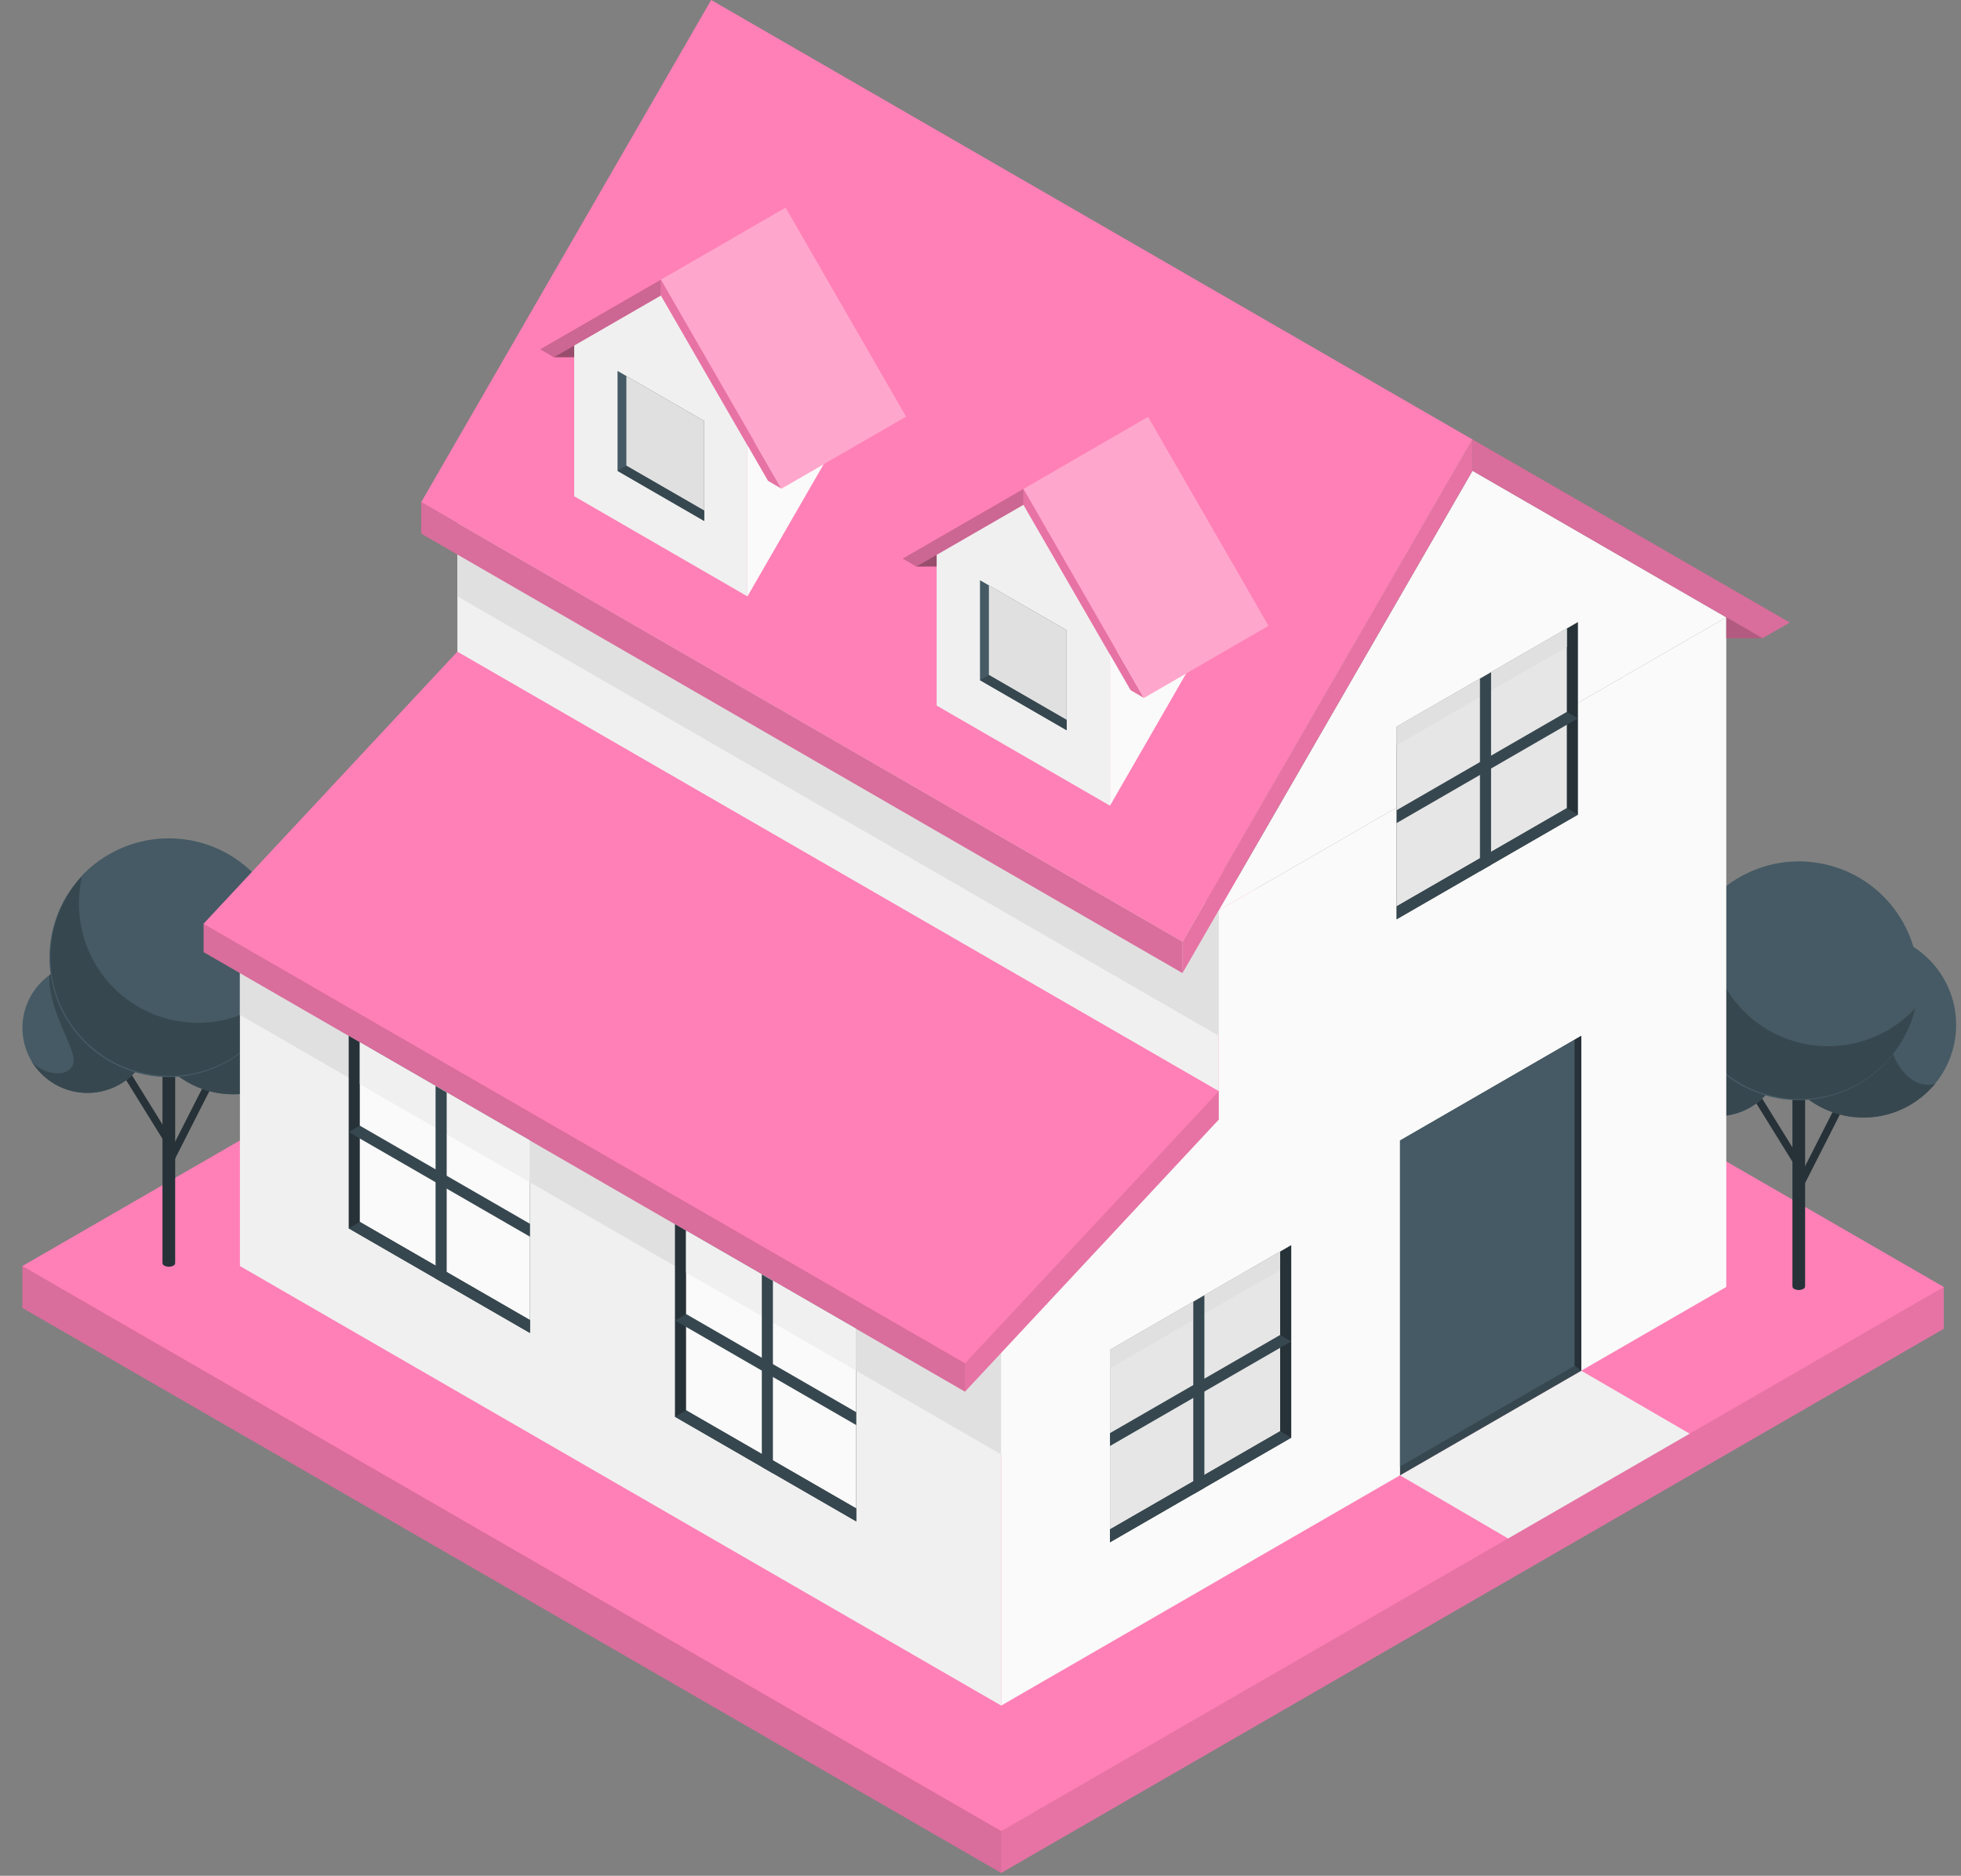 <svg width="254" height="243" fill="none" xmlns="http://www.w3.org/2000/svg"><rect width="100%" height="100%" fill="#808080" stroke="none"/><path d="M124.993 93.52L2.896 164.01v5.42l126.785 73.199 122.085-70.489v-5.42L124.993 93.52z" fill="#FF80B6"/><path d="M181.341 191.124l14 8.182 23.518-13.577-14.039-8.156-23.479 13.551z" fill="#F0F0F0"/><path opacity=".15" d="M2.896 164.01l126.785 73.199v5.42L2.896 169.43v-5.42z" fill="#000"/><path opacity=".1" d="M129.681 237.209l122.085-70.489v5.42l-122.085 70.489v-5.42z" fill="#000"/><path d="M238.047 142.717l-5.441 10.72.882.448 5.441-10.721-.882-.447zM227.937 141.806l-.83.514 5.308 8.573.83-.514-5.308-8.573z" fill="#263238"/><path d="M233.809 140.813v25.829c-.007.073-.034.142-.076.2-.043.059-.101.105-.168.134-.181.093-.381.141-.584.141-.203 0-.403-.048-.584-.141-.065-.029-.121-.076-.162-.135-.04-.059-.065-.127-.07-.199v-25.829h1.644z" fill="#263238"/><path d="M241.375 144.769c6.625 0 11.996-5.371 11.996-11.997 0-6.625-5.371-11.996-11.996-11.996-6.626 0-11.997 5.371-11.997 11.996 0 6.626 5.371 11.997 11.997 11.997z" fill="#455A64"/><path d="M245.138 129.715c1.541-4.88 3.198-6.781 2.145-7.372-1.987-1.126-4.254-1.661-6.535-1.543-2.28.118-4.48.884-6.34 2.21-1.86 1.325-3.303 3.153-4.16 5.27-.856 2.117-1.091 4.434-.676 6.68.415 2.246 1.462 4.326 3.019 5.997 1.557 1.671 3.558 2.863 5.769 3.436 2.21.573 4.539.503 6.711-.202 2.172-.705 4.098-2.015 5.552-3.776-3.545 1.027-7.489-4.38-5.485-10.7z" fill="#37474F"/><path d="M222.481 144.602c4.653 0 8.426-3.773 8.426-8.426 0-4.653-3.773-8.426-8.426-8.426-4.654 0-8.426 3.773-8.426 8.426 0 4.653 3.772 8.426 8.426 8.426z" fill="#455A64"/><path d="M222.481 127.738c-1.771-.003-3.497.555-4.932 1.592-.219 5.138 4.148 10.173 2.928 11.868-1.22 1.696-4.238.643-5.279-.783.745 1.275 1.813 2.332 3.095 3.064 1.282.733 2.734 1.116 4.211 1.11 1.477-.005 2.926-.399 4.203-1.141 1.277-.742 2.336-1.807 3.072-3.088.736-1.28 1.122-2.732 1.12-4.208-.002-1.477-.393-2.927-1.132-4.206-.739-1.278-1.801-2.34-3.08-3.079-1.279-.738-2.729-1.128-4.206-1.129z" fill="#37474F"/><path d="M248.061 130.608c1.962-8.312-3.186-16.641-11.498-18.603-8.313-1.962-16.642 3.186-18.603 11.499-1.962 8.312 3.186 16.641 11.498 18.603 8.313 1.962 16.642-3.186 18.603-11.499z" fill="#455A64"/><path d="M248.079 130.615c-.601 2.479-1.809 4.769-3.514 6.666-1.705 1.897-3.855 3.342-6.255 4.204-2.401.862-4.978 1.114-7.501.735-2.522-.379-4.911-1.379-6.952-2.909-2.041-1.53-3.671-3.542-4.742-5.857-1.072-2.315-1.552-4.859-1.399-7.405.154-2.547.938-5.015 2.28-7.184 1.343-2.168 3.203-3.97 5.413-5.243-1.339.764-2.56 1.72-3.622 2.838-.268 1.159-.406 2.344-.411 3.533-.026 3.107.888 6.15 2.622 8.729 1.733 2.579 4.206 4.574 7.094 5.722 2.887 1.149 6.055 1.398 9.086.714 3.032-.683 5.786-2.267 7.901-4.543z" fill="#37474F"/><path d="M26.873 139.653l-5.441 10.721.882.447 5.441-10.72-.882-.448zM16.79 138.801l-.83.514 5.307 8.573.83-.514-5.307-8.573z" fill="#263238"/><path d="M22.689 137.794v25.83c-.005.071-.029.14-.07.199-.041.059-.097.105-.161.135-.181.093-.381.141-.584.141-.203 0-.404-.048-.585-.141-.067-.029-.124-.075-.167-.134-.043-.059-.069-.128-.077-.2v-25.83h1.644z" fill="#263238"/><path d="M30.228 141.763c6.625 0 11.996-5.371 11.996-11.996 0-6.626-5.371-11.997-11.996-11.997-6.625 0-11.996 5.371-11.996 11.997 0 6.625 5.371 11.996 11.996 11.996z" fill="#455A64"/><path d="M33.992 126.697c1.541-4.881 3.185-6.782 2.145-7.372-1.987-1.126-4.254-1.662-6.535-1.544-2.281.119-4.48.885-6.34 2.21-1.86 1.325-3.303 3.154-4.16 5.271-.857 2.117-1.091 4.434-.676 6.68.415 2.246 1.462 4.326 3.019 5.997 1.557 1.671 3.558 2.863 5.769 3.436 2.211.573 4.539.503 6.711-.202 2.172-.705 4.098-2.015 5.552-3.777-3.545 1.041-7.501-4.38-5.484-10.699z" fill="#37474F"/><path d="M11.335 141.584c4.654 0 8.426-3.773 8.426-8.426 0-4.653-3.772-8.426-8.426-8.426-4.653 0-8.426 3.773-8.426 8.426 0 4.653 3.772 8.426 8.426 8.426z" fill="#455A64"/><path d="M11.335 124.732c-1.769-.002-3.494.55-4.932 1.58-.231 5.138 4.149 10.173 2.928 11.868-1.22 1.696-4.239.642-5.292-.783.743 1.276 1.809 2.335 3.09 3.07 1.281.735 2.734 1.12 4.211 1.117 1.477-.004 2.928-.395 4.206-1.136 1.278-.74 2.339-1.804 3.076-3.084.737-1.28 1.125-2.732 1.125-4.209-0-1.477-.389-2.928-1.127-4.208-.738-1.279-1.8-2.342-3.078-3.082-1.279-.74-2.729-1.13-4.206-1.133z" fill="#37474F"/><path d="M32.805 135.002c6.039-6.039 6.039-15.831 0-21.87-6.039-6.039-15.831-6.039-21.87 0-6.039 6.039-6.039 15.831 0 21.87 6.039 6.039 15.831 6.039 21.87 0z" fill="#455A64"/><path d="M36.92 127.596c-.601 2.48-1.808 4.773-3.513 6.671-1.705 1.899-3.855 3.344-6.257 4.207-2.402.863-4.98 1.115-7.503.736-2.523-.38-4.913-1.38-6.955-2.911-2.042-1.531-3.671-3.546-4.742-5.862-1.071-2.316-1.55-4.862-1.395-7.409.156-2.547.941-5.016 2.287-7.184 1.345-2.169 3.208-3.97 5.421-5.241-1.344.758-2.565 1.715-3.622 2.839-.269 1.158-.406 2.343-.411 3.532-.023 3.105.891 6.144 2.625 8.72 1.733 2.576 4.204 4.569 7.089 5.717 2.885 1.148 6.049 1.398 9.078.717 3.029-.68 5.782-2.26 7.899-4.532z" fill="#37474F"/><path d="M59.244 147.749l98.618 56.926v-86.75L59.244 60.999v86.75z" fill="#F0F0F0"/><path d="M129.681 172.14v48.808L31.076 164.01v-48.795l98.605 56.925z" fill="#F0F0F0"/><path d="M31.076 131.475l98.605 56.939V172.14l-98.605-56.925v16.26zM59.244 77.26l98.618 56.925v-16.26L59.244 60.986v16.274z" fill="#E0E0E0"/><path d="M157.862 117.924l65.736-37.954V166.72l-65.736 37.954v-86.75zM129.681 172.14l28.18-27.101v59.636l-28.18 16.273V172.14z" fill="#FAFAFA"/><path d="M190.73 60.986l-32.868 56.938 65.736-37.954-32.868-18.984z" fill="#FAFAFA"/><path d="M153.161 126.055l37.569-65.069v-4.059l-37.569 65.069v4.059z" fill="#FF80B6"/><path opacity=".1" d="M153.161 126.055l37.569-65.069v-4.059l-37.569 65.069v4.059z" fill="#000"/><path d="M92.116-0L54.553 65.061l98.609 56.932 37.563-65.061L92.116-0z" fill="#FF80B6"/><path d="M54.556 65.058l98.606 56.938v4.059L54.556 69.129v-4.072z" fill="#FF80B6"/><path opacity=".15" d="M54.556 65.058l98.606 56.938v4.059L54.556 69.129v-4.072z" fill="#000"/><path d="M190.73 56.927l41.089 23.723-3.533 2.029L190.73 60.986v-4.059z" fill="#FF80B6"/><path opacity=".15" d="M190.73 56.927l41.089 23.723-3.533 2.029L190.73 60.986v-4.059z" fill="#000"/><path d="M228.286 82.68h-4.688v-2.71l4.688 2.71z" fill="#FF80B6"/><path opacity=".3" d="M228.286 82.68h-4.688v-2.71l4.688 2.71z" fill="#000"/><path d="M74.374 64.287V44.764l11.239-6.486 11.2 19.395v19.587L74.374 64.287z" fill="#F0F0F0"/><path opacity=".2" d="M85.613 38.278l-13.872 8.002-1.772-1.028 15.644-9.03v2.055z" fill="#000"/><path d="M96.813 77.26l11.213-19.446 5.729-9.941-16.942 9.8v19.587z" fill="#FAFAFA"/><path opacity=".4" d="M71.741 46.279h2.633v-1.516l-2.633 1.516z" fill="#000"/><path d="M99.485 62.296L85.613 38.278v-2.055l15.606 27.076-1.734-1.002z" fill="#FF80B6"/><path opacity=".1" d="M99.485 62.296L85.613 38.278v-2.055l15.606 27.076-1.734-1.002z" fill="#000"/><path d="M101.219 63.298L85.613 36.222l16.145-9.325 15.606 27.076-16.145 9.325z" fill="#FF80B6"/><path opacity=".3" d="M101.219 63.298L85.613 36.222l16.145-9.325 15.606 27.076-16.145 9.325z" fill="#fff"/><path d="M91.213 54.538L79.987 48.052v12.947l11.226 6.486v-12.947z" fill="#455A64"/><path d="M81.13 60.331V48.707l10.083 5.831v11.611L81.13 60.331z" fill="#E0E0E0"/><path d="M79.987 60.999l1.143-.668 10.083 5.818v1.336l-11.226-6.486z" fill="#37474F"/><path d="M121.32 91.401V71.878l11.251-6.486 11.201 19.395v19.588L121.32 91.401z" fill="#F0F0F0"/><path opacity=".2" d="M132.571 65.392L118.7 73.394l-1.786-1.028 15.657-9.03v2.055z" fill="#000"/><path d="M143.771 104.374l11.201-19.446 5.728-9.941-16.929 9.8v19.587z" fill="#FAFAFA"/><path opacity=".4" d="M118.699 73.394h2.621v-1.516l-2.621 1.516z" fill="#000"/><path d="M146.443 89.41l-13.872-24.019v-2.055l15.593 27.076-1.721-1.002z" fill="#FF80B6"/><path opacity=".1" d="M146.443 89.41l-13.872-24.019v-2.055l15.593 27.076-1.721-1.002z" fill="#000"/><path d="M148.164 90.412l-15.593-27.076 16.133-9.338 15.606 27.076-16.146 9.338z" fill="#FF80B6"/><path opacity=".3" d="M148.164 90.412l-15.593-27.076 16.133-9.338 15.606 27.076-16.146 9.338z" fill="#fff"/><path d="M138.158 81.639l-11.225-6.473v12.947l11.225 6.486V81.639z" fill="#455A64"/><path d="M128.089 87.445v-11.624l10.069 5.818v11.624l-10.069-5.819z" fill="#E0E0E0"/><path d="M126.933 88.113l1.156-.668 10.069 5.818v1.336l-11.225-6.486z" fill="#37474F"/><path d="M59.244 84.44l98.618 56.925v3.674l-32.869 35.244-98.618-56.938v-3.661l32.868-35.244z" fill="#FF80B6"/><path d="M59.244 84.44l98.618 56.925-32.869 35.245-98.618-56.926 32.868-35.244z" fill="#FF80B6"/><path opacity=".1" d="M124.993 176.61v3.673l32.869-35.244v-3.674l-32.869 35.245z" fill="#000"/><path opacity=".15" d="M124.993 180.283l-98.618-56.938v-3.661l98.618 56.926v3.673z" fill="#000"/><path d="M68.646 147.736l-23.479-13.551v24.944l23.479 13.55v-24.943z" fill="#263238"/><path d="M46.605 158.294V135.02l22.041 12.729v23.261L46.605 158.294z" fill="#FAFAFA"/><path d="M46.605 135.02v5.433l22.041 12.716v-5.433L46.605 135.02z" fill="#F0F0F0"/><path d="M45.166 159.129l1.438-.835 22.041 12.716v1.669l-23.479-13.55zM45.166 146.657l1.438-.835 22.041 12.716v1.67l-23.479-13.551z" fill="#37474F"/><path d="M56.418 165.628l1.439.835v-24.944l-1.439-.834v24.943z" fill="#37474F"/><path d="M110.903 172.14l-23.479-13.551v24.944l23.479 13.55V172.14z" fill="#263238"/><path d="M88.862 182.698v-23.274l22.041 12.716v23.274l-22.041-12.716z" fill="#FAFAFA"/><path d="M88.862 159.424v5.421l22.041 12.728v-5.433l-22.041-12.716z" fill="#F0F0F0"/><path d="M87.424 183.533l1.439-.835 22.041 12.716v1.67l-23.479-13.551zM87.424 171.061l1.439-.835 22.041 12.716v1.67l-23.479-13.551z" fill="#37474F"/><path d="M98.675 190.032l1.439.835v-24.944l-1.439-.834v24.943z" fill="#37474F"/><path d="M143.771 174.863l23.48-13.563v24.943l-23.48 13.551v-24.931z" fill="#263238"/><path d="M165.812 185.408v-23.274l-22.041 12.729v23.261l22.041-12.716z" fill="#E6E6E6"/><path d="M165.812 162.134v2.389l-22.041 12.716v-2.376l22.041-12.729z" fill="#E0E0E0"/><path d="M167.251 186.243l-1.439-.835-22.041 12.716v1.67l23.48-13.551zM167.251 173.771l-1.439-.834-22.041 12.715v1.67l23.48-13.551z" fill="#37474F"/><path d="M155.999 192.742l-1.438.835v-24.943l1.438-.835v24.943z" fill="#37474F"/><path d="M180.904 94.137l23.479-13.551V105.53l-23.479 13.551V94.137z" fill="#263238"/><path d="M202.945 104.695V81.421l-22.041 12.716v23.274l22.041-12.716z" fill="#E6E6E6"/><path d="M202.945 81.421v2.389l-22.041 12.716v-2.389l22.041-12.716z" fill="#E0E0E0"/><path d="M204.383 105.53l-1.438-.835-22.041 12.716v1.67l23.479-13.551zM204.383 93.058l-1.438-.835-22.041 12.729v1.67l23.479-13.564z" fill="#37474F"/><path d="M193.132 112.029l-1.439.835V87.921l1.439-.835v24.943zM181.341 191.124v-43.375l23.479-13.564v43.388l-23.479 13.551z" fill="#37474F"/><path d="M203.96 176.918v-42.232l-22.619 13.063v42.232l22.619-13.063z" fill="#455A64"/><path d="M204.82 134.185l-.86.501v42.232l.86.655v-43.388z" fill="#263238"/></svg>